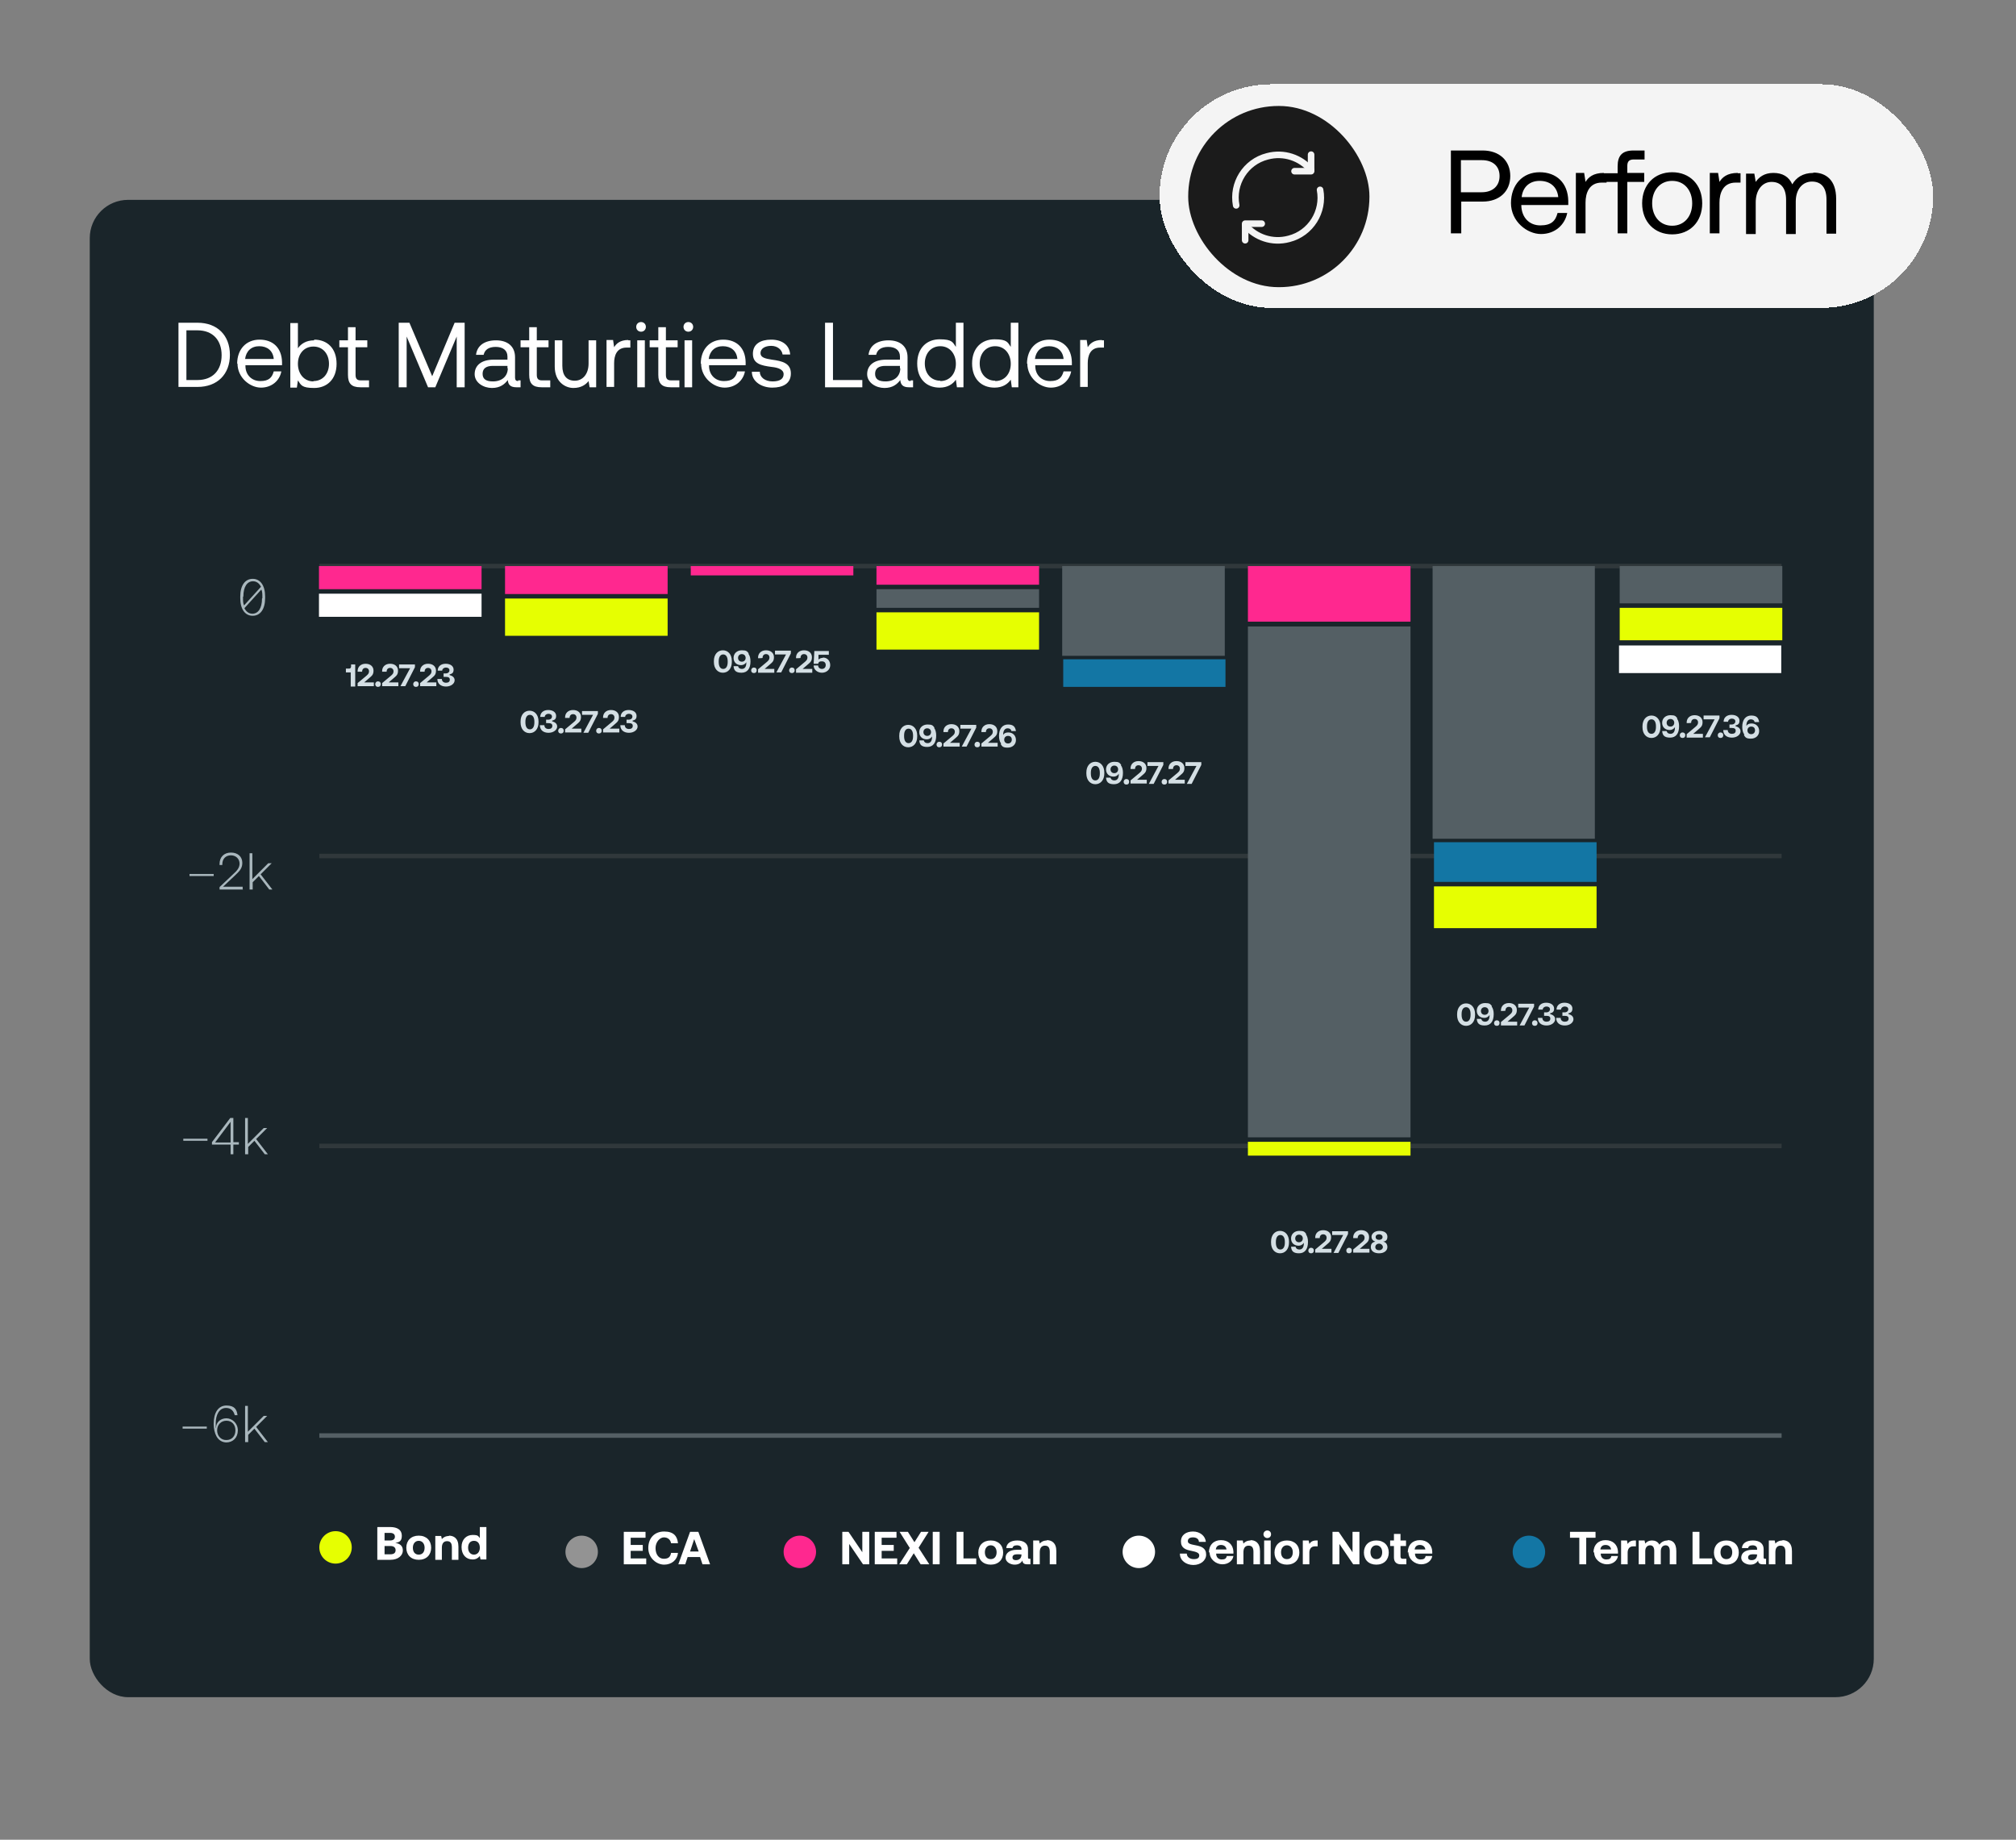 <?xml version="1.0" encoding="UTF-8"?>
<svg xmlns="http://www.w3.org/2000/svg" id="Layer_1" version="1.1" viewBox="0 0 584 533">
  <rect x="0" y="0" width="584" height="533" fill="#808080" stroke="none"/>
  <defs>
    <style>
      .st0 {
        fill: #1a252a;
      }

      .st1 {
        fill: #939393;
      }

      .st2 {
        stroke: #30383b;
      }

      .st2, .st3 {
        stroke-width: 1.3px;
      }

      .st2, .st3, .st4 {
        fill: none;
      }

      .st3 {
        stroke: #545f64;
      }

      .st5 {
        fill: #f4f4f4;
      }

      .st6 {
        fill: #e6ff01;
      }

      .st7 {
        fill: #a9b7bd;
      }

      .st8 {
        fill: #fff;
      }

      .st4 {
        stroke: #f4f4f4;
        stroke-linecap: round;
        stroke-linejoin: round;
        stroke-width: 1.9px;
      }

      .st9 {
        fill: #ff288f;
      }

      .st10 {
        fill: #1376a4;
      }

      .st11 {
        fill: #545f64;
      }

      .st12 {
        fill: #1b1b1b;
      }

      .st13 {
        fill: #d4dfe4;
      }
    </style>
  </defs>
  <g>
    <rect class="st0" x="26" y="57.9" width="516.8" height="433.8" rx="11.1" ry="11.1"></rect>
    <path class="st3" d="M92.5,415.9h423.6"></path>
    <path class="st2" d="M92.5,332h423.6"></path>
    <path class="st2" d="M92.5,248h423.6"></path>
    <path class="st2" d="M92.5,164h423.6"></path>
    <path class="st8" d="M109.4,442.4h3.6c2.2,0,3.4.9,3.4,2.5s-.7,1.9-1.9,2.1c1.3.2,2.2.8,2.2,2.2s-1.3,2.7-3.6,2.7h-3.8v-9.4ZM111.4,444v2.3h1.6c.9,0,1.4-.4,1.4-1.1s-.5-1.1-1.4-1.1h-1.6ZM111.4,447.9v2.4h1.7c1,0,1.5-.4,1.5-1.2s-.6-1.2-1.5-1.2h-1.7ZM121.3,451.9c-2.2,0-3.6-1.4-3.6-3.5s1.4-3.5,3.6-3.5,3.6,1.4,3.6,3.5-1.4,3.5-3.6,3.5ZM121.3,450.4c1.1,0,1.7-.8,1.7-2s-.7-2-1.7-2-1.7.8-1.7,2,.6,2,1.7,2ZM130,444.9c1.4,0,2.8.7,2.8,3.2v3.8h-1.9v-3.6c0-1.2-.4-1.8-1.4-1.8s-1.5.7-1.5,1.9v3.5h-1.9v-6.9h1.7l.2.9c.4-.5,1.1-.9,2.1-.9ZM139,442.4h1.9v9.4h-1.7l-.2-1c-.5.6-1.1,1-2.1,1-1.9,0-3.2-1.4-3.2-3.6s1.4-3.5,3.2-3.5,1.6.4,2.1.9v-3.4ZM137.3,450.4c1,0,1.7-.8,1.7-2s-.6-2-1.7-2-1.7.8-1.7,2,.7,2,1.7,2Z"></path>
    <circle class="st6" cx="97.2" cy="448.3" r="4.7"></circle>
    <path class="st8" d="M180.7,443.8h6.3v1.7h-4.3v2.1h3.5v1.7h-3.5v2.2h4.5v1.7h-6.5v-9.4ZM187.8,448.5c0-2.9,1.8-4.8,4.6-4.8s3.8,1.4,4,3.4h-2c-.2-1.1-1-1.7-2.1-1.7s-2.4,1.3-2.4,3.1.9,3.1,2.4,3.1,1.9-.7,2.1-1.7h2c-.2,2-1.8,3.4-4,3.4s-4.6-1.9-4.6-4.8ZM196.5,453.2l3.4-9.4h2.4l3.4,9.4h-2.2l-.7-2.1h-3.6l-.7,2.1h-2.1ZM199.9,449.5h2.5l-1.3-3.6-1.2,3.6Z"></path>
    <circle class="st1" cx="168.5" cy="449.6" r="4.7"></circle>
    <path class="st8" d="M244,453.2v-9.4h1.8l4,5.9v-5.9h2v9.4h-1.8l-4-5.9v5.9h-2ZM253.4,443.8h6.3v1.7h-4.3v2.1h3.5v1.7h-3.5v2.2h4.5v1.7h-6.5v-9.4ZM263.5,448.4l-2.9-4.6h2.4l1.9,3,1.9-3h2.2l-2.9,4.6,3.1,4.8h-2.5l-2-3.2-2,3.2h-2.2l3.1-4.8ZM270.2,443.8h2v9.4h-2v-9.4ZM277.1,453.2v-9.4h2v7.7h3.7v1.7h-5.8ZM287,453.3c-2.2,0-3.6-1.4-3.6-3.5s1.4-3.5,3.6-3.5,3.6,1.4,3.6,3.5-1.4,3.5-3.6,3.5ZM287,451.7c1.1,0,1.7-.8,1.7-2s-.7-2-1.7-2-1.7.8-1.7,2,.6,2,1.7,2ZM298.3,451.6h.2v1.6h-1c-1,0-1.3-.5-1.3-1.1-.5.8-1.2,1.2-2.3,1.2s-2.6-.7-2.6-2,1.1-2.3,3.2-2.3h1.4v-.3c0-.6-.5-1-1.3-1s-1.2.3-1.3.8h-1.8c.1-1.4,1.3-2.2,3.2-2.2s3.1.9,3.1,2.5v2.4c0,.4.2.4.4.4ZM296,450.4h0c0-.1-1.4-.1-1.4-.1-.8,0-1.3.3-1.3.9s.4.8,1,.8c1,0,1.6-.6,1.6-1.6ZM303.2,446.2c1.4,0,2.8.7,2.8,3.2v3.8h-1.9v-3.6c0-1.2-.4-1.8-1.4-1.8s-1.5.7-1.5,1.9v3.5h-1.9v-6.9h1.7l.2.9c.4-.5,1.1-.9,2.1-.9Z"></path>
    <circle class="st9" cx="231.7" cy="449.6" r="4.7"></circle>
    <path class="st8" d="M341.8,450.1h2c0,.9.8,1.6,2,1.6s1.6-.4,1.6-1.1-.8-1-2.3-1.3c-1.6-.3-3-.8-3-2.7s1.5-2.9,3.5-2.9,3.6,1.3,3.7,3h-2c0-.8-.7-1.3-1.7-1.3s-1.5.4-1.5,1.1.7.9,2.3,1.2c1.6.3,3,.8,3,2.7,0,1.7-1.6,3-3.7,3s-3.9-1.3-3.9-3.2ZM350.2,449.8c0-2.2,1.4-3.6,3.5-3.6s3.5,1.3,3.6,3.3c0,.2,0,.4,0,.6h-5c0,1,.6,1.7,1.6,1.7s1.3-.3,1.5-1h1.9c-.2,1.3-1.4,2.4-3.2,2.4s-3.7-1.4-3.7-3.5ZM352.2,448.9h3.1c-.1-.8-.7-1.3-1.6-1.3s-1.4.5-1.5,1.3ZM362.2,446.2c1.4,0,2.8.7,2.8,3.2v3.8h-1.9v-3.6c0-1.2-.4-1.8-1.4-1.8s-1.5.7-1.5,1.9v3.5h-1.9v-6.9h1.7l.2.9c.4-.5,1.1-.9,2.1-.9ZM367.1,443.4c.6,0,1.1.4,1.1,1.1s-.5,1.1-1.1,1.1-1.1-.5-1.1-1.1.5-1.1,1.1-1.1ZM366.2,446.3h1.9v6.9h-1.9v-6.9ZM372.8,453.3c-2.2,0-3.6-1.4-3.6-3.5s1.4-3.5,3.6-3.5,3.6,1.4,3.6,3.5-1.4,3.5-3.6,3.5ZM372.8,451.7c1.1,0,1.7-.8,1.7-2s-.7-2-1.7-2-1.7.8-1.7,2,.6,2,1.7,2ZM381.4,446.3h.3v1.7h-.8c-1.1,0-1.6.8-1.6,1.8v3.4h-1.9v-6.9h1.7l.2,1c.4-.6.9-1,2-1ZM386,453.2v-9.4h1.8l4,5.9v-5.9h2v9.4h-1.8l-4-5.9v5.9h-2ZM398.7,453.3c-2.2,0-3.6-1.4-3.6-3.5s1.4-3.5,3.6-3.5,3.6,1.4,3.6,3.5-1.4,3.5-3.6,3.5ZM398.7,451.7c1.1,0,1.7-.8,1.7-2s-.7-2-1.7-2-1.7.8-1.7,2,.6,2,1.7,2ZM403.8,451.2v-3.3h-1.1v-1.6h1.1v-1.9h1.9v1.9h1.6v1.6h-1.6v3c0,.5.2.7.7.7h1v1.6h-1.6c-1.3,0-2-.7-2-2ZM407.8,449.8c0-2.2,1.4-3.6,3.5-3.6s3.5,1.3,3.6,3.3c0,.2,0,.4,0,.6h-5c0,1,.6,1.7,1.6,1.7s1.3-.3,1.5-1h1.9c-.2,1.3-1.4,2.4-3.2,2.4s-3.7-1.4-3.7-3.5ZM409.8,448.9h3.1c-.1-.8-.7-1.3-1.6-1.3s-1.4.5-1.5,1.3Z"></path>
    <circle class="st8" cx="329.9" cy="449.6" r="4.7"></circle>
    <path class="st8" d="M454.7,443.8h7.5v1.7h-2.7v7.7h-2v-7.7h-2.7v-1.7ZM461.6,449.8c0-2.2,1.4-3.6,3.5-3.6s3.5,1.3,3.6,3.3c0,.2,0,.4,0,.6h-5c0,1,.6,1.7,1.6,1.7s1.3-.3,1.5-1h1.9c-.2,1.3-1.4,2.4-3.2,2.4s-3.7-1.4-3.7-3.5ZM463.6,448.9h3.1c-.1-.8-.7-1.3-1.6-1.3s-1.4.5-1.5,1.3ZM473.6,446.3h.3v1.7h-.8c-1.1,0-1.6.8-1.6,1.8v3.4h-1.9v-6.9h1.7l.2,1c.4-.6.9-1,2-1ZM483.1,446.2c1.3,0,2.5.7,2.5,3.2v3.8h-1.9v-3.9c0-1-.4-1.6-1.2-1.6s-1.4.6-1.4,1.7v3.8h-1.9v-3.9c0-1-.4-1.6-1.2-1.6s-1.4.6-1.4,1.7v3.8h-1.9v-6.9h1.7l.2.9c.4-.5,1-.9,2-.9.8,0,1.6.3,2.1,1.2.5-.7,1.3-1.2,2.4-1.2ZM490.3,453.2v-9.4h2v7.7h3.7v1.7h-5.8ZM500.1,453.3c-2.2,0-3.6-1.4-3.6-3.5s1.4-3.5,3.6-3.5,3.6,1.4,3.6,3.5-1.4,3.5-3.6,3.5ZM500.1,451.7c1.1,0,1.7-.8,1.7-2s-.7-2-1.7-2-1.7.8-1.7,2,.6,2,1.7,2ZM511.4,451.6h.2v1.6h-1c-1,0-1.3-.5-1.3-1.1-.5.8-1.2,1.2-2.3,1.2s-2.6-.7-2.6-2,1.1-2.3,3.2-2.3h1.4v-.3c0-.6-.5-1-1.3-1s-1.2.3-1.3.8h-1.8c.1-1.4,1.3-2.2,3.2-2.2s3.1.9,3.1,2.5v2.4c0,.4.2.4.4.4ZM509.1,450.4h0c0-.1-1.4-.1-1.4-.1-.8,0-1.3.3-1.3.9s.4.8,1,.8c1,0,1.6-.6,1.6-1.6ZM516.3,446.2c1.4,0,2.8.7,2.8,3.2v3.8h-1.9v-3.6c0-1.2-.4-1.8-1.4-1.8s-1.5.7-1.5,1.9v3.5h-1.9v-6.9h1.7l.2.9c.4-.5,1.1-.9,2.1-.9Z"></path>
    <circle class="st10" cx="442.9" cy="449.6" r="4.7"></circle>
    <path class="st7" d="M60.1,330.5h-7v-.6h7v.6ZM67.6,334.4h-.8v-2.8h-5.4v-.7l5.3-7h.9v7h1.6v.7h-1.6v2.8ZM66.8,325l-4.5,6h4.5v-6ZM71.8,334.4h-.8v-10.5h.8v7.5l4.6-4.6h1l-3.2,3.2,3.4,4.4h-.9l-3-3.9-1.8,1.8v2.1Z"></path>
    <rect class="st11" x="361.5" y="181.5" width="47.1" height="148"></rect>
    <rect class="st9" x="361.5" y="164" width="47.1" height="16.1"></rect>
    <rect class="st6" x="361.5" y="330.8" width="47.1" height="4"></rect>
    <rect class="st6" x="415.4" y="256.8" width="47.1" height="12.1"></rect>
    <rect class="st6" x="469.2" y="176.1" width="47.1" height="9.4"></rect>
    <rect class="st8" x="469" y="187" width="47" height="8"></rect>
    <rect class="st11" x="307.7" y="164" width="47.1" height="26"></rect>
    <rect class="st10" x="308" y="191" width="47" height="8"></rect>
    <rect class="st11" x="253.9" y="170.7" width="47.1" height="5.4"></rect>
    <rect class="st9" x="253.9" y="164" width="47.1" height="5.4"></rect>
    <rect class="st9" x="200.1" y="164" width="47.1" height="2.7"></rect>
    <rect class="st9" x="146.3" y="164" width="47.1" height="8.1"></rect>
    <rect class="st9" x="92.4" y="164" width="47.1" height="6.7"></rect>
    <rect class="st8" x="92.4" y="172" width="47.1" height="6.7"></rect>
    <rect class="st6" x="253.9" y="177.4" width="47.1" height="10.8"></rect>
    <rect class="st6" x="146.3" y="173.4" width="47.1" height="10.8"></rect>
    <rect class="st11" x="415" y="164" width="47" height="79"></rect>
    <rect class="st11" x="469.2" y="164" width="47.1" height="10.8"></rect>
    <path class="st13" d="M101.6,192.5h1.3v6.4h-1.3v-4.1c0,0-.2,0-.3,0h-1.1v-1.1h1c.3,0,.5-.3.5-.6v-.6ZM103.6,197.9l2.4-2c.6-.5.9-.8.9-1.4s-.4-1-1-1-1,.4-1,1.1h0c0,0-1.3,0-1.3,0v-.2c0-1.2.9-2.1,2.3-2.1s2.3.8,2.3,2-.5,1.5-1.3,2.2l-1.4,1.2h2.8v1.1h-4.7v-1ZM108.7,198.2c0-.4.3-.8.8-.8s.8.3.8.8-.3.8-.8.8-.8-.3-.8-.8ZM110.7,197.9l2.4-2c.6-.5.9-.8.9-1.4s-.4-1-1-1-1,.4-1,1.1h0c0,0-1.3,0-1.3,0v-.2c0-1.2.9-2.1,2.3-2.1s2.3.8,2.3,2-.5,1.5-1.3,2.2l-1.4,1.2h2.8v1.1h-4.7v-1ZM115.5,192.5h4.7v.8l-2.8,5.5h-1.4l2.8-5.2h-3.2v-1.1ZM119.7,198.2c0-.4.3-.8.8-.8s.8.3.8.8-.3.8-.8.8-.8-.3-.8-.8ZM121.7,197.9l2.4-2c.6-.5.9-.8.9-1.4s-.4-1-1-1-1,.4-1,1.1h0c0,0-1.3,0-1.3,0v-.2c0-1.2.9-2.1,2.3-2.1s2.3.8,2.3,2-.5,1.5-1.3,2.2l-1.4,1.2h2.8v1.1h-4.7v-1ZM130.3,195.6c.7.2,1.4.6,1.4,1.5s-1,1.8-2.5,1.8-2.5-.8-2.5-2.2h1.3c0,.7.5,1.1,1.2,1.1s1.1-.3,1.1-.9-.4-.8-1.2-.8h-.6v-1h.6c.7,0,1.1-.4,1.1-.9s-.4-.8-1-.8-1.1.4-1.1.9h-1.3c0-1.2.9-2,2.3-2s2.3.7,2.3,1.7-.5,1.2-1.2,1.4Z"></path>
    <path class="st13" d="M150.8,209.3v-.3c0-1.9,1.1-3.1,2.6-3.1s2.6,1.2,2.6,3.1v.3c0,1.9-1.1,3.1-2.6,3.1s-2.6-1.2-2.6-3.1ZM154.8,209.1c0-1.3-.5-2-1.3-2s-1.3.7-1.3,2v.2c0,1.3.5,2,1.3,2s1.3-.7,1.3-2v-.2ZM160,209c.7.2,1.4.6,1.4,1.5s-1,1.8-2.5,1.8-2.5-.8-2.5-2.2h1.3c0,.7.5,1.1,1.2,1.1s1.1-.3,1.1-.9-.4-.8-1.2-.8h-.6v-1h.6c.7,0,1.1-.4,1.1-.9s-.4-.8-1-.8-1.1.4-1.1.9h-1.3c0-1.2.9-2,2.3-2s2.3.7,2.3,1.7-.5,1.2-1.2,1.4ZM161.7,211.7c0-.4.3-.8.8-.8s.8.3.8.8-.3.8-.8.8-.8-.3-.8-.8ZM163.7,211.3l2.4-2c.6-.5.9-.8.9-1.4s-.4-1-1-1-1,.4-1,1.1h0c0,0-1.3,0-1.3,0v-.2c0-1.2.9-2.1,2.3-2.1s2.3.8,2.3,2-.5,1.5-1.3,2.2l-1.4,1.2h2.8v1.1h-4.7v-1ZM168.5,206h4.7v.8l-2.8,5.5h-1.4l2.8-5.2h-3.2v-1.1ZM172.7,211.7c0-.4.3-.8.8-.8s.8.3.8.8-.3.8-.8.8-.8-.3-.8-.8ZM174.7,211.3l2.4-2c.6-.5.9-.8.9-1.4s-.4-1-1-1-1,.4-1,1.1h0c0,0-1.3,0-1.3,0v-.2c0-1.2.9-2.1,2.3-2.1s2.3.8,2.3,2-.5,1.5-1.3,2.2l-1.4,1.2h2.8v1.1h-4.7v-1ZM183.3,209c.7.2,1.4.6,1.4,1.5s-1,1.8-2.5,1.8-2.5-.8-2.5-2.2h1.3c0,.7.5,1.1,1.2,1.1s1.1-.3,1.1-.9-.4-.8-1.2-.8h-.6v-1h.6c.7,0,1.1-.4,1.1-.9s-.4-.8-1-.8-1.1.4-1.1.9h-1.3c0-1.2.9-2,2.3-2s2.3.7,2.3,1.7-.5,1.2-1.2,1.4Z"></path>
    <path class="st13" d="M206.8,191.8v-.3c0-1.9,1.1-3.1,2.6-3.1s2.6,1.2,2.6,3.1v.3c0,1.9-1.1,3.1-2.6,3.1s-2.6-1.2-2.6-3.1ZM210.8,191.6c0-1.3-.5-2-1.3-2s-1.3.7-1.3,2v.2c0,1.3.5,2,1.3,2s1.3-.7,1.3-2v-.2ZM216.8,189.4c.4.5.6,1.3.6,2.2,0,2.1-.9,3.3-2.6,3.3s-2.2-.7-2.3-1.9h1.3c.1.5.5.8,1.1.8.9,0,1.3-.7,1.3-1.8v-.2c0,0,0,.1-.1.2-.3.4-.8.7-1.4.7-1.3,0-2.2-.8-2.2-2.1s1-2.2,2.4-2.2,1.5.3,2,.9ZM213.8,190.6c0,.6.4,1.1,1.1,1.1s1.1-.5,1.1-1.1-.4-1.1-1.1-1.1-1.1.5-1.1,1.1ZM217.6,194.2c0-.4.3-.8.8-.8s.8.3.8.8-.3.8-.8.8-.8-.3-.8-.8ZM219.6,193.9l2.4-2c.6-.5.9-.8.9-1.4s-.4-1-1-1-1,.4-1,1.1h0c0,.1-1.3.1-1.3.1v-.2c0-1.2.9-2.1,2.3-2.1s2.3.8,2.3,2-.5,1.5-1.3,2.2l-1.4,1.2h2.8v1.1h-4.7v-1ZM224.4,188.5h4.7v.8l-2.8,5.5h-1.4l2.8-5.2h-3.2v-1.1ZM228.6,194.2c0-.4.3-.8.8-.8s.8.3.8.8-.3.8-.8.8-.8-.3-.8-.8ZM230.6,193.9l2.4-2c.6-.5.9-.8.9-1.4s-.4-1-1-1-1,.4-1,1.1h0c0,.1-1.3.1-1.3.1v-.2c0-1.2.9-2.1,2.3-2.1s2.3.8,2.3,2-.5,1.5-1.3,2.2l-1.4,1.2h2.8v1.1h-4.7v-1ZM238.4,190.5c1.2,0,2.1.9,2.1,2.2s-1.1,2.2-2.4,2.2-2.4-.9-2.4-2.1h1.3c0,.6.5,1,1.1,1s1.1-.4,1.1-1.1-.4-1.1-1.1-1.1-.9.1-1.1.7h-1.3l.2-3.7h4.2v1.1h-3v1.4c.3-.3.7-.5,1.2-.5Z"></path>
    <path class="st13" d="M260.5,213.4v-.3c0-1.9,1.1-3.1,2.6-3.1s2.6,1.2,2.6,3.1v.3c0,1.9-1.1,3.1-2.6,3.1s-2.6-1.2-2.6-3.1ZM264.5,213.1c0-1.3-.5-2-1.3-2s-1.3.7-1.3,2v.2c0,1.3.5,2,1.3,2s1.3-.7,1.3-2v-.2ZM270.6,210.9c.4.5.6,1.3.6,2.2,0,2.1-.9,3.3-2.6,3.3s-2.2-.7-2.3-1.9h1.3c.1.5.5.8,1.1.8.9,0,1.3-.7,1.3-1.8v-.2c0,0,0,.1-.1.2-.3.4-.8.7-1.4.7-1.3,0-2.2-.8-2.2-2.1s1-2.2,2.4-2.2,1.5.3,2,.9ZM267.5,212.1c0,.6.4,1.1,1.1,1.1s1.1-.5,1.1-1.1-.4-1.1-1.1-1.1-1.1.5-1.1,1.1ZM271.3,215.7c0-.4.3-.8.8-.8s.8.3.8.8-.3.8-.8.8-.8-.3-.8-.8ZM273.3,215.4l2.4-2c.6-.5.9-.8.9-1.4s-.4-1-1-1-1,.4-1,1.1h0c0,0-1.3,0-1.3,0v-.2c0-1.2.9-2.1,2.3-2.1s2.3.8,2.3,2-.5,1.5-1.3,2.2l-1.4,1.2h2.8v1.1h-4.7v-1ZM278.1,210h4.7v.8l-2.8,5.5h-1.4l2.8-5.2h-3.2v-1.1ZM282.3,215.7c0-.4.3-.8.8-.8s.8.3.8.8-.3.8-.8.8-.8-.3-.8-.8ZM284.3,215.4l2.4-2c.6-.5.9-.8.9-1.4s-.4-1-1-1-1,.4-1,1.1h0c0,0-1.3,0-1.3,0v-.2c0-1.2.9-2.1,2.3-2.1s2.3.8,2.3,2-.5,1.5-1.3,2.2l-1.4,1.2h2.8v1.1h-4.7v-1ZM290,215.4c-.4-.5-.6-1.3-.6-2.2,0-2.1,1-3.3,2.6-3.3s2.1.7,2.3,1.9h-1.3c-.1-.5-.5-.8-1.1-.8-.8,0-1.3.7-1.3,1.8v.2s0,0,0-.1c.3-.5.8-.7,1.5-.7,1.3,0,2.2.9,2.2,2.2s-1,2.2-2.4,2.2-1.6-.4-2-1ZM293.1,214.3c0-.7-.4-1.1-1.1-1.1s-1.1.5-1.1,1.1.4,1.1,1.1,1.1,1.1-.5,1.1-1.1Z"></path>
    <path class="st13" d="M314.7,224.1v-.3c0-1.9,1.1-3.1,2.6-3.1s2.6,1.2,2.6,3.1v.3c0,1.9-1.1,3.1-2.6,3.1s-2.6-1.2-2.6-3.1ZM318.6,223.9c0-1.3-.5-2-1.3-2s-1.3.7-1.3,2v.2c0,1.3.5,2,1.3,2s1.3-.7,1.3-2v-.2ZM324.7,221.7c.4.5.6,1.3.6,2.2,0,2.1-.9,3.3-2.6,3.3s-2.2-.7-2.3-1.9h1.3c.1.5.5.8,1.1.8.9,0,1.3-.7,1.3-1.8v-.2c0,0,0,.1-.1.2-.3.4-.8.7-1.4.7-1.3,0-2.2-.8-2.2-2.1s1-2.2,2.4-2.2,1.5.3,2,.9ZM321.7,222.9c0,.6.4,1.1,1.1,1.1s1.1-.5,1.1-1.1-.4-1.1-1.1-1.1-1.1.5-1.1,1.1ZM325.5,226.5c0-.4.3-.8.8-.8s.8.3.8.8-.3.8-.8.8-.8-.3-.8-.8ZM327.5,226.1l2.4-2c.6-.5.9-.8.9-1.4s-.4-1-1-1-1,.4-1,1.1h0c0,0-1.3,0-1.3,0v-.2c0-1.2.9-2.1,2.3-2.1s2.3.8,2.3,2-.5,1.5-1.3,2.2l-1.4,1.2h2.8v1.1h-4.7v-1ZM332.3,220.8h4.7v.8l-2.8,5.5h-1.4l2.8-5.2h-3.2v-1.1ZM336.5,226.5c0-.4.3-.8.8-.8s.8.3.8.8-.3.8-.8.8-.8-.3-.8-.8ZM338.5,226.1l2.4-2c.6-.5.9-.8.9-1.4s-.4-1-1-1-1,.4-1,1.1h0c0,0-1.3,0-1.3,0v-.2c0-1.2.9-2.1,2.3-2.1s2.3.8,2.3,2-.5,1.5-1.3,2.2l-1.4,1.2h2.8v1.1h-4.7v-1ZM343.3,220.8h4.7v.8l-2.8,5.5h-1.4l2.8-5.2h-3.2v-1.1Z"></path>
    <path class="st13" d="M368.2,360v-.3c0-1.9,1.1-3.1,2.6-3.1s2.6,1.2,2.6,3.1v.3c0,1.9-1.1,3.1-2.6,3.1s-2.6-1.2-2.6-3.1ZM372.2,359.8c0-1.3-.5-2-1.3-2s-1.3.7-1.3,2v.2c0,1.3.5,2,1.3,2s1.3-.7,1.3-2v-.2ZM378.3,357.6c.4.5.6,1.3.6,2.2,0,2.1-.9,3.3-2.6,3.3s-2.2-.7-2.3-1.9h1.3c.1.5.5.8,1.1.8.9,0,1.3-.7,1.3-1.8v-.2c0,0,0,.1-.1.2-.3.4-.8.7-1.4.7-1.3,0-2.2-.8-2.2-2.1s1-2.2,2.4-2.2,1.5.3,2,.9ZM375.2,358.8c0,.6.4,1.1,1.1,1.1s1.1-.5,1.1-1.1-.4-1.1-1.1-1.1-1.1.5-1.1,1.1ZM379,362.3c0-.4.3-.8.8-.8s.8.3.8.8-.3.8-.8.8-.8-.3-.8-.8ZM381,362l2.4-2c.6-.5.9-.8.9-1.4s-.4-1-1-1-1,.4-1,1.1h0c0,0-1.3,0-1.3,0v-.2c0-1.2.9-2.1,2.3-2.1s2.3.8,2.3,2-.5,1.5-1.3,2.2l-1.4,1.2h2.8v1.1h-4.7v-1ZM385.8,356.7h4.7v.8l-2.8,5.5h-1.4l2.8-5.2h-3.2v-1.1ZM390,362.3c0-.4.3-.8.8-.8s.8.3.8.8-.3.8-.8.8-.8-.3-.8-.8ZM392,362l2.4-2c.6-.5.9-.8.9-1.4s-.4-1-1-1-1,.4-1,1.1h0c0,0-1.3,0-1.3,0v-.2c0-1.2.9-2.1,2.3-2.1s2.3.8,2.3,2-.5,1.5-1.3,2.2l-1.4,1.2h2.8v1.1h-4.7v-1ZM400.6,359.7c.7.1,1.3.6,1.3,1.6s-.9,1.8-2.4,1.8-2.4-.7-2.4-1.8.6-1.4,1.3-1.6c-.6-.2-1.1-.6-1.1-1.4s.8-1.7,2.3-1.7,2.3.7,2.3,1.7-.5,1.3-1.1,1.4ZM399.5,357.6c-.6,0-1,.3-1,.8s.4.8,1,.8,1-.3,1-.8-.4-.8-1-.8ZM399.5,362.2c.6,0,1.1-.4,1.1-.9s-.5-1-1.1-1-1.1.4-1.1,1,.5.9,1.1.9Z"></path>
    <path class="st13" d="M422.1,294.1v-.3c0-1.9,1.1-3.1,2.6-3.1s2.6,1.2,2.6,3.1v.3c0,1.9-1.1,3.1-2.6,3.1s-2.6-1.2-2.6-3.1ZM426,293.8c0-1.3-.5-2-1.3-2s-1.3.7-1.3,2v.2c0,1.3.5,2,1.3,2s1.3-.7,1.3-2v-.2ZM432.1,291.6c.4.5.6,1.3.6,2.2,0,2.1-.9,3.3-2.6,3.3s-2.2-.7-2.3-1.9h1.3c.1.5.5.8,1.1.8.9,0,1.3-.7,1.3-1.8v-.2c0,0,0,.1-.1.2-.3.4-.8.7-1.4.7-1.3,0-2.2-.8-2.2-2.1s1-2.2,2.4-2.2,1.5.3,2,.9ZM429,292.9c0,.6.4,1.1,1.1,1.1s1.1-.5,1.1-1.1-.4-1.1-1.1-1.1-1.1.5-1.1,1.1ZM432.8,296.4c0-.4.3-.8.8-.8s.8.3.8.8-.3.8-.8.8-.8-.3-.8-.8ZM434.8,296.1l2.4-2c.6-.5.9-.8.9-1.4s-.4-1-1-1-1,.4-1,1.1h0c0,.1-1.3.1-1.3.1v-.2c0-1.2.9-2.1,2.3-2.1s2.3.8,2.3,2-.5,1.5-1.3,2.2l-1.4,1.2h2.8v1.1h-4.7v-1ZM439.7,290.8h4.7v.8l-2.8,5.5h-1.4l2.8-5.2h-3.2v-1.1ZM443.8,296.4c0-.4.3-.8.8-.8s.8.3.8.8-.3.8-.8.8-.8-.3-.8-.8ZM449.1,293.8c.7.2,1.4.6,1.4,1.5s-1,1.8-2.5,1.8-2.5-.8-2.5-2.2h1.3c0,.7.5,1.1,1.2,1.1s1.1-.3,1.1-.9-.4-.8-1.2-.8h-.6v-1h.6c.7,0,1.1-.4,1.1-.9s-.4-.8-1-.8-1.1.4-1.1.9h-1.3c0-1.2.9-2,2.3-2s2.3.7,2.3,1.7-.5,1.2-1.2,1.4ZM454.4,293.8c.7.2,1.4.6,1.4,1.5s-1,1.8-2.5,1.8-2.5-.8-2.5-2.2h1.3c0,.7.5,1.1,1.2,1.1s1.1-.3,1.1-.9-.4-.8-1.2-.8h-.6v-1h.6c.7,0,1.1-.4,1.1-.9s-.4-.8-1-.8-1.1.4-1.1.9h-1.3c0-1.2.9-2,2.3-2s2.3.7,2.3,1.7-.5,1.2-1.2,1.4Z"></path>
    <path class="st13" d="M475.8,210.7v-.3c0-1.9,1.1-3.1,2.6-3.1s2.6,1.2,2.6,3.1v.3c0,1.9-1.1,3.1-2.6,3.1s-2.6-1.2-2.6-3.1ZM479.7,210.4c0-1.3-.5-2-1.3-2s-1.3.7-1.3,2v.2c0,1.3.5,2,1.3,2s1.3-.7,1.3-2v-.2ZM485.8,208.2c.4.5.6,1.3.6,2.2,0,2.1-.9,3.3-2.6,3.3s-2.2-.7-2.3-1.9h1.3c.1.5.5.8,1.1.8.9,0,1.3-.7,1.3-1.8v-.2c0,0,0,.1-.1.2-.3.4-.8.7-1.4.7-1.3,0-2.2-.8-2.2-2.1s1-2.2,2.4-2.2,1.5.3,2,.9ZM482.8,209.4c0,.6.4,1.1,1.1,1.1s1.1-.5,1.1-1.1-.4-1.1-1.1-1.1-1.1.5-1.1,1.1ZM486.6,213c0-.4.3-.8.8-.8s.8.3.8.8-.3.8-.8.8-.8-.3-.8-.8ZM488.6,212.7l2.4-2c.6-.5.9-.8.9-1.4s-.4-1-1-1-1,.4-1,1.1h0c0,.1-1.3.1-1.3.1v-.2c0-1.2.9-2.1,2.3-2.1s2.3.8,2.3,2-.5,1.5-1.3,2.2l-1.4,1.2h2.8v1.1h-4.7v-1ZM493.4,207.3h4.7v.8l-2.8,5.5h-1.4l2.8-5.2h-3.2v-1.1ZM497.6,213c0-.4.3-.8.8-.8s.8.3.8.8-.3.8-.8.8-.8-.3-.8-.8ZM502.8,210.4c.7.2,1.4.6,1.4,1.5s-1,1.8-2.5,1.8-2.5-.8-2.5-2.2h1.3c0,.7.5,1.1,1.2,1.1s1.1-.3,1.1-.9-.4-.8-1.2-.8h-.6v-1h.6c.7,0,1.1-.4,1.1-.9s-.4-.8-1-.8-1.1.4-1.1.9h-1.3c0-1.2.9-2,2.3-2s2.3.7,2.3,1.7-.5,1.2-1.2,1.4ZM505.3,212.8c-.4-.5-.6-1.3-.6-2.2,0-2.1,1-3.3,2.6-3.3s2.1.7,2.3,1.9h-1.3c-.1-.5-.5-.8-1.1-.8-.8,0-1.3.7-1.3,1.8v.2s0,0,0-.1c.3-.5.8-.7,1.5-.7,1.3,0,2.2.9,2.2,2.2s-1,2.2-2.4,2.2-1.6-.4-2-1ZM508.4,211.6c0-.7-.4-1.1-1.1-1.1s-1.1.5-1.1,1.1.4,1.1,1.1,1.1,1.1-.5,1.1-1.1Z"></path>
    <path class="st7" d="M59.9,413.9h-7v-.6h7v.6ZM65.7,417.9c-1.4,0-2.4-.7-3-1.8-.5-.9-.8-2.2-.8-3.6,0-3.2,1.3-5.3,3.7-5.3s3,1.2,3.2,2.8h-.8c-.3-1.2-1.1-2.1-2.5-2.1-2,0-3,2-3,4.4s0,.9.1,1.4c0-.1,0-.3,0-.4.2-1.4,1.4-2.4,3-2.4s3.3,1.4,3.3,3.5-1.4,3.5-3.4,3.5ZM65.6,417.2c1.6,0,2.6-1.2,2.6-2.8s-1-2.8-2.6-2.8-2.7,1.2-2.7,2.8,1.1,2.8,2.6,2.8ZM71.8,417.8h-.8v-10.5h.8v7.5l4.6-4.6h1l-3.2,3.2,3.4,4.4h-.9l-3-3.9-1.8,1.8v2.1Z"></path>
    <path class="st7" d="M61.9,253.8h-7v-.6h7v.6ZM70.4,257.7h-6.8v-.7l3.9-3.7c1-.9,1.9-1.8,1.9-3.1s-1-2.4-2.5-2.4-2.5,1-2.5,2.6v.2h-.8v-.3c0-2,1.3-3.3,3.3-3.3s3.3,1.2,3.3,3-1.1,2.6-2.2,3.7l-3.4,3.2h5.7v.7ZM73.1,257.7h-.8v-10.5h.8v7.5l4.6-4.6h1l-3.2,3.2,3.4,4.4h-.9l-3-3.9-1.8,1.8v2.1Z"></path>
    <path class="st7" d="M73.2,167.7c2.2,0,3.6,1.9,3.6,5.1v.5c0,3.2-1.4,5.1-3.6,5.1s-3.6-1.9-3.6-5.1v-.5c0-3.2,1.4-5.1,3.6-5.1ZM70.4,172.9v.4c0,.8,0,1.5.3,2.1l4.9-5.4c-.5-1-1.3-1.6-2.3-1.6-1.7,0-2.8,1.6-2.8,4.4ZM76,173.3v-.4c0-.8,0-1.5-.3-2.1l-4.9,5.4c.5,1,1.3,1.6,2.3,1.6,1.7,0,2.8-1.6,2.8-4.4Z"></path>
    <path class="st8" d="M51.7,112.2v-18.7h5.5c5.8,0,9.4,3.7,9.4,9.3s-3.6,9.3-9.4,9.3h-5.5ZM54,110.1h3.2c4.5,0,7-2.9,7-7.2s-2.5-7.2-7-7.2h-3.2v14.4ZM68.7,105.4c0-4.2,2.6-7,6.5-7s6.4,2.4,6.5,6.5c0,.3,0,.6,0,.9h-10.6v.2c0,2.6,1.8,4.4,4.3,4.4s3.4-1,3.9-2.8h2.2c-.5,2.7-2.8,4.7-5.9,4.7s-6.8-2.8-6.8-7ZM71.1,104h8.2c-.2-2.4-1.9-3.7-4.2-3.7s-3.8,1.4-4.1,3.7ZM91,98.4c3.8,0,6.5,2.5,6.5,7s-2.8,7-6.5,7-3.8-.9-4.7-2.2l-.3,2.1h-1.9v-18.7h2.2v7.3c.9-1.3,2.4-2.3,4.7-2.3ZM90.8,110.4c2.7,0,4.5-2.1,4.5-5s-1.8-5-4.5-5-4.5,2.1-4.5,5,1.8,5.1,4.5,5.1ZM100.8,108.7v-8.1h-2.5v-2h2.5v-3.8h2.2v3.8h3.4v2h-3.4v8c0,1.1.4,1.6,1.5,1.6h2.4v2h-2.5c-2.6,0-3.6-1.1-3.6-3.6ZM115.7,93.5h2.9l6.6,15.5,6.5-15.5h2.9v18.7h-2.3v-14.7l-6.2,14.7h-2.1l-6.2-14.7v14.7h-2.3v-18.7ZM150.1,110.2h.7v2h-1.2c-1.8,0-2.4-.8-2.5-2.1-.9,1.2-2.2,2.3-4.6,2.3s-5-1.5-5-4,1.9-4.2,5.5-4.2h4v-.9c0-1.8-1.3-2.8-3.4-2.8s-3.2.9-3.5,2.3h-2.2c.3-2.7,2.5-4.2,5.8-4.2s5.5,1.7,5.5,4.9v5.9c0,.7.3,1,.9,1ZM147,106.7v-.7h-4.2c-1.9,0-3,.7-3,2.3s1.1,2.2,3,2.2c2.7,0,4.3-1.6,4.3-3.8ZM153.3,108.7v-8.1h-2.5v-2h2.5v-3.8h2.2v3.8h3.4v2h-3.4v8c0,1.1.4,1.6,1.5,1.6h2.4v2h-2.5c-2.6,0-3.6-1.1-3.6-3.6ZM170.5,98.6h2.2v13.6h-1.9l-.3-1.8c-.8,1-2.1,2-4.4,2s-5.4-1.7-5.4-6.2v-7.6h2.2v7.4c0,2.8,1.3,4.3,3.6,4.3s4-1.9,4-5v-6.8ZM182,98.6h.6v2.1h-1.1c-2.9,0-3.6,2.4-3.6,4.5v6.9h-2.2v-13.6h1.9l.3,2.1c.6-1,1.7-2.1,4.1-2.1ZM185.7,93.3c.8,0,1.4.6,1.4,1.4s-.6,1.4-1.4,1.4-1.4-.6-1.4-1.4.6-1.4,1.4-1.4ZM184.6,98.6h2.2v13.6h-2.2v-13.6ZM190.7,108.7v-8.1h-2.5v-2h2.5v-3.8h2.2v3.8h3.4v2h-3.4v8c0,1.1.4,1.6,1.5,1.6h2.4v2h-2.5c-2.6,0-3.6-1.1-3.6-3.6ZM199.4,93.3c.8,0,1.4.6,1.4,1.4s-.6,1.4-1.4,1.4-1.4-.6-1.4-1.4.6-1.4,1.4-1.4ZM198.3,98.6h2.2v13.6h-2.2v-13.6ZM203,105.4c0-4.2,2.6-7,6.5-7s6.4,2.4,6.5,6.5c0,.3,0,.6,0,.9h-10.6v.2c0,2.6,1.8,4.4,4.3,4.4s3.4-1,3.9-2.8h2.2c-.5,2.7-2.8,4.7-5.9,4.7s-6.8-2.8-6.8-7ZM205.4,104h8.2c-.2-2.4-1.9-3.7-4.2-3.7s-3.8,1.4-4.1,3.7ZM217.9,107.7h2.2c0,1.6,1.5,2.8,3.7,2.8s3.2-.8,3.2-2.1-1.5-1.9-3.5-2.1c-3-.4-5.4-.9-5.4-3.8s2.3-4.1,5.3-4.1c3.1,0,5.3,1.5,5.5,4.3h-2.2c-.2-1.4-1.5-2.5-3.3-2.5s-3.1.8-3.1,2.1,1.4,1.6,3.3,1.9c3,.4,5.5,1,5.5,4s-2.4,4.1-5.4,4.1-5.9-1.7-5.9-4.6ZM239,112.2v-18.7h2.3v16.6h8.5v2.1h-10.8ZM263.8,110.2h.7v2h-1.2c-1.8,0-2.4-.8-2.5-2.1-.9,1.2-2.2,2.3-4.6,2.3s-5-1.5-5-4,1.9-4.2,5.5-4.2h4v-.9c0-1.8-1.3-2.8-3.4-2.8s-3.2.9-3.5,2.3h-2.2c.3-2.7,2.5-4.2,5.8-4.2s5.5,1.7,5.5,4.9v5.9c0,.7.3,1,.9,1ZM260.7,106.7v-.7h-4.2c-1.9,0-3,.7-3,2.3s1.1,2.2,3,2.2c2.7,0,4.3-1.6,4.3-3.8ZM276.9,93.5h2.2v18.7h-1.9l-.3-2.2c-.9,1.3-2.4,2.3-4.7,2.3-3.8,0-6.5-2.5-6.5-7s2.8-7,6.5-7,3.8.9,4.7,2.2v-7.2ZM272.4,110.4c2.7,0,4.5-2.1,4.5-5s-1.8-5.1-4.5-5.1-4.5,2.1-4.5,5,1.8,5,4.5,5ZM292.8,93.5h2.2v18.7h-1.9l-.3-2.2c-.9,1.3-2.4,2.3-4.7,2.3-3.8,0-6.5-2.5-6.5-7s2.8-7,6.5-7,3.8.9,4.7,2.2v-7.2ZM288.3,110.4c2.7,0,4.5-2.1,4.5-5s-1.8-5.1-4.5-5.1-4.5,2.1-4.5,5,1.8,5,4.5,5ZM297.5,105.4c0-4.2,2.6-7,6.5-7s6.4,2.4,6.5,6.5c0,.3,0,.6,0,.9h-10.6v.2c0,2.6,1.8,4.4,4.3,4.4s3.4-1,3.9-2.8h2.2c-.5,2.7-2.8,4.7-5.9,4.7s-6.8-2.8-6.8-7ZM299.9,104h8.2c-.2-2.4-1.9-3.7-4.2-3.7s-3.8,1.4-4.1,3.7ZM319.2,98.6h.6v2.1h-1.1c-2.9,0-3.6,2.4-3.6,4.5v6.9h-2.2v-13.6h1.9l.3,2.1c.6-1,1.7-2.1,4.1-2.1Z"></path>
    <rect class="st10" x="415.4" y="244" width="47.1" height="11.5"></rect>
  </g>
  <g>
    <rect class="st5" x="335.9" y="24.4" width="224.1" height="64.8" rx="32.4" ry="32.4" shape-rendering="crispEdges"></rect>
    <rect class="st12" x="344.2" y="30.7" width="52.5" height="52.5" rx="26.2" ry="26.2"></rect>
    <path class="st4" d="M360.7,69.6v-4.8h4.8"></path>
    <path class="st4" d="M382.4,55c1.2,6.3-2.7,12.6-9,14.2-4.8,1.3-9.7-.4-12.7-4"></path>
    <path class="st4" d="M358.1,59.5c-1.2-6.3,2.7-12.6,9-14.2,4.8-1.3,9.7.4,12.7,4"></path>
    <path class="st4" d="M379.8,44.8v4.8h-4.8"></path>
    <path d="M420.3,43.6h9.2c4.8,0,8,2.9,8,7.4s-3.2,7.4-8,7.4h-6.2v9.2h-3v-24ZM423.2,46.4v9.3h6c3.2,0,5.2-1.8,5.2-4.7s-2-4.6-5.1-4.6h-6ZM437.7,58.9c0-5.4,3.4-9,8.3-9s8.2,3.1,8.3,8.3c0,.4,0,.8,0,1.2h-13.6v.2c.1,3.4,2.3,5.7,5.5,5.7s4.4-1.3,5-3.6h2.8c-.7,3.5-3.6,6.1-7.6,6.1s-8.7-3.6-8.7-9ZM440.8,57.1h10.6c-.3-3-2.4-4.7-5.4-4.7s-4.9,1.9-5.2,4.7ZM464.6,50.2h.8v2.7h-1.4c-3.7,0-4.7,3.1-4.7,5.8v8.9h-2.8v-17.5h2.4l.4,2.6c.8-1.3,2.2-2.6,5.3-2.6ZM465.4,50.2h3.2v-2c0-3.1,1.3-4.6,4.6-4.6h3.2v2.6h-3.1c-1.4,0-1.9.6-1.9,1.9v2h4.9v2.6h-4.9v14.9h-2.8v-14.9h-3.2v-2.6ZM484.4,67.9c-5.1,0-8.7-3.6-8.7-9s3.6-9,8.7-9,8.7,3.6,8.7,9-3.6,9-8.7,9ZM484.4,65.4c3.5,0,5.8-2.7,5.8-6.5s-2.3-6.5-5.8-6.5-5.8,2.7-5.8,6.5,2.3,6.5,5.8,6.5ZM503.4,50.2h.8v2.7h-1.4c-3.7,0-4.7,3.1-4.7,5.8v8.9h-2.8v-17.5h2.4l.4,2.6c.8-1.3,2.2-2.6,5.3-2.6ZM525.3,50c3.6,0,6.6,2.1,6.6,7.6v10.1h-2.8v-9.9c0-3.4-1.5-5.2-4.2-5.2s-4.7,2.2-4.7,5.8v9.4h-2.8v-9.9c0-3.4-1.5-5.2-4.2-5.2s-4.6,2.4-4.6,5.9v9.2h-2.8v-17.5h2.4l.4,2.4c.9-1.3,2.4-2.6,5.1-2.6s4.5,1.1,5.5,3.3c1.1-1.9,3-3.3,6.1-3.3Z"></path>
  </g>
</svg>
